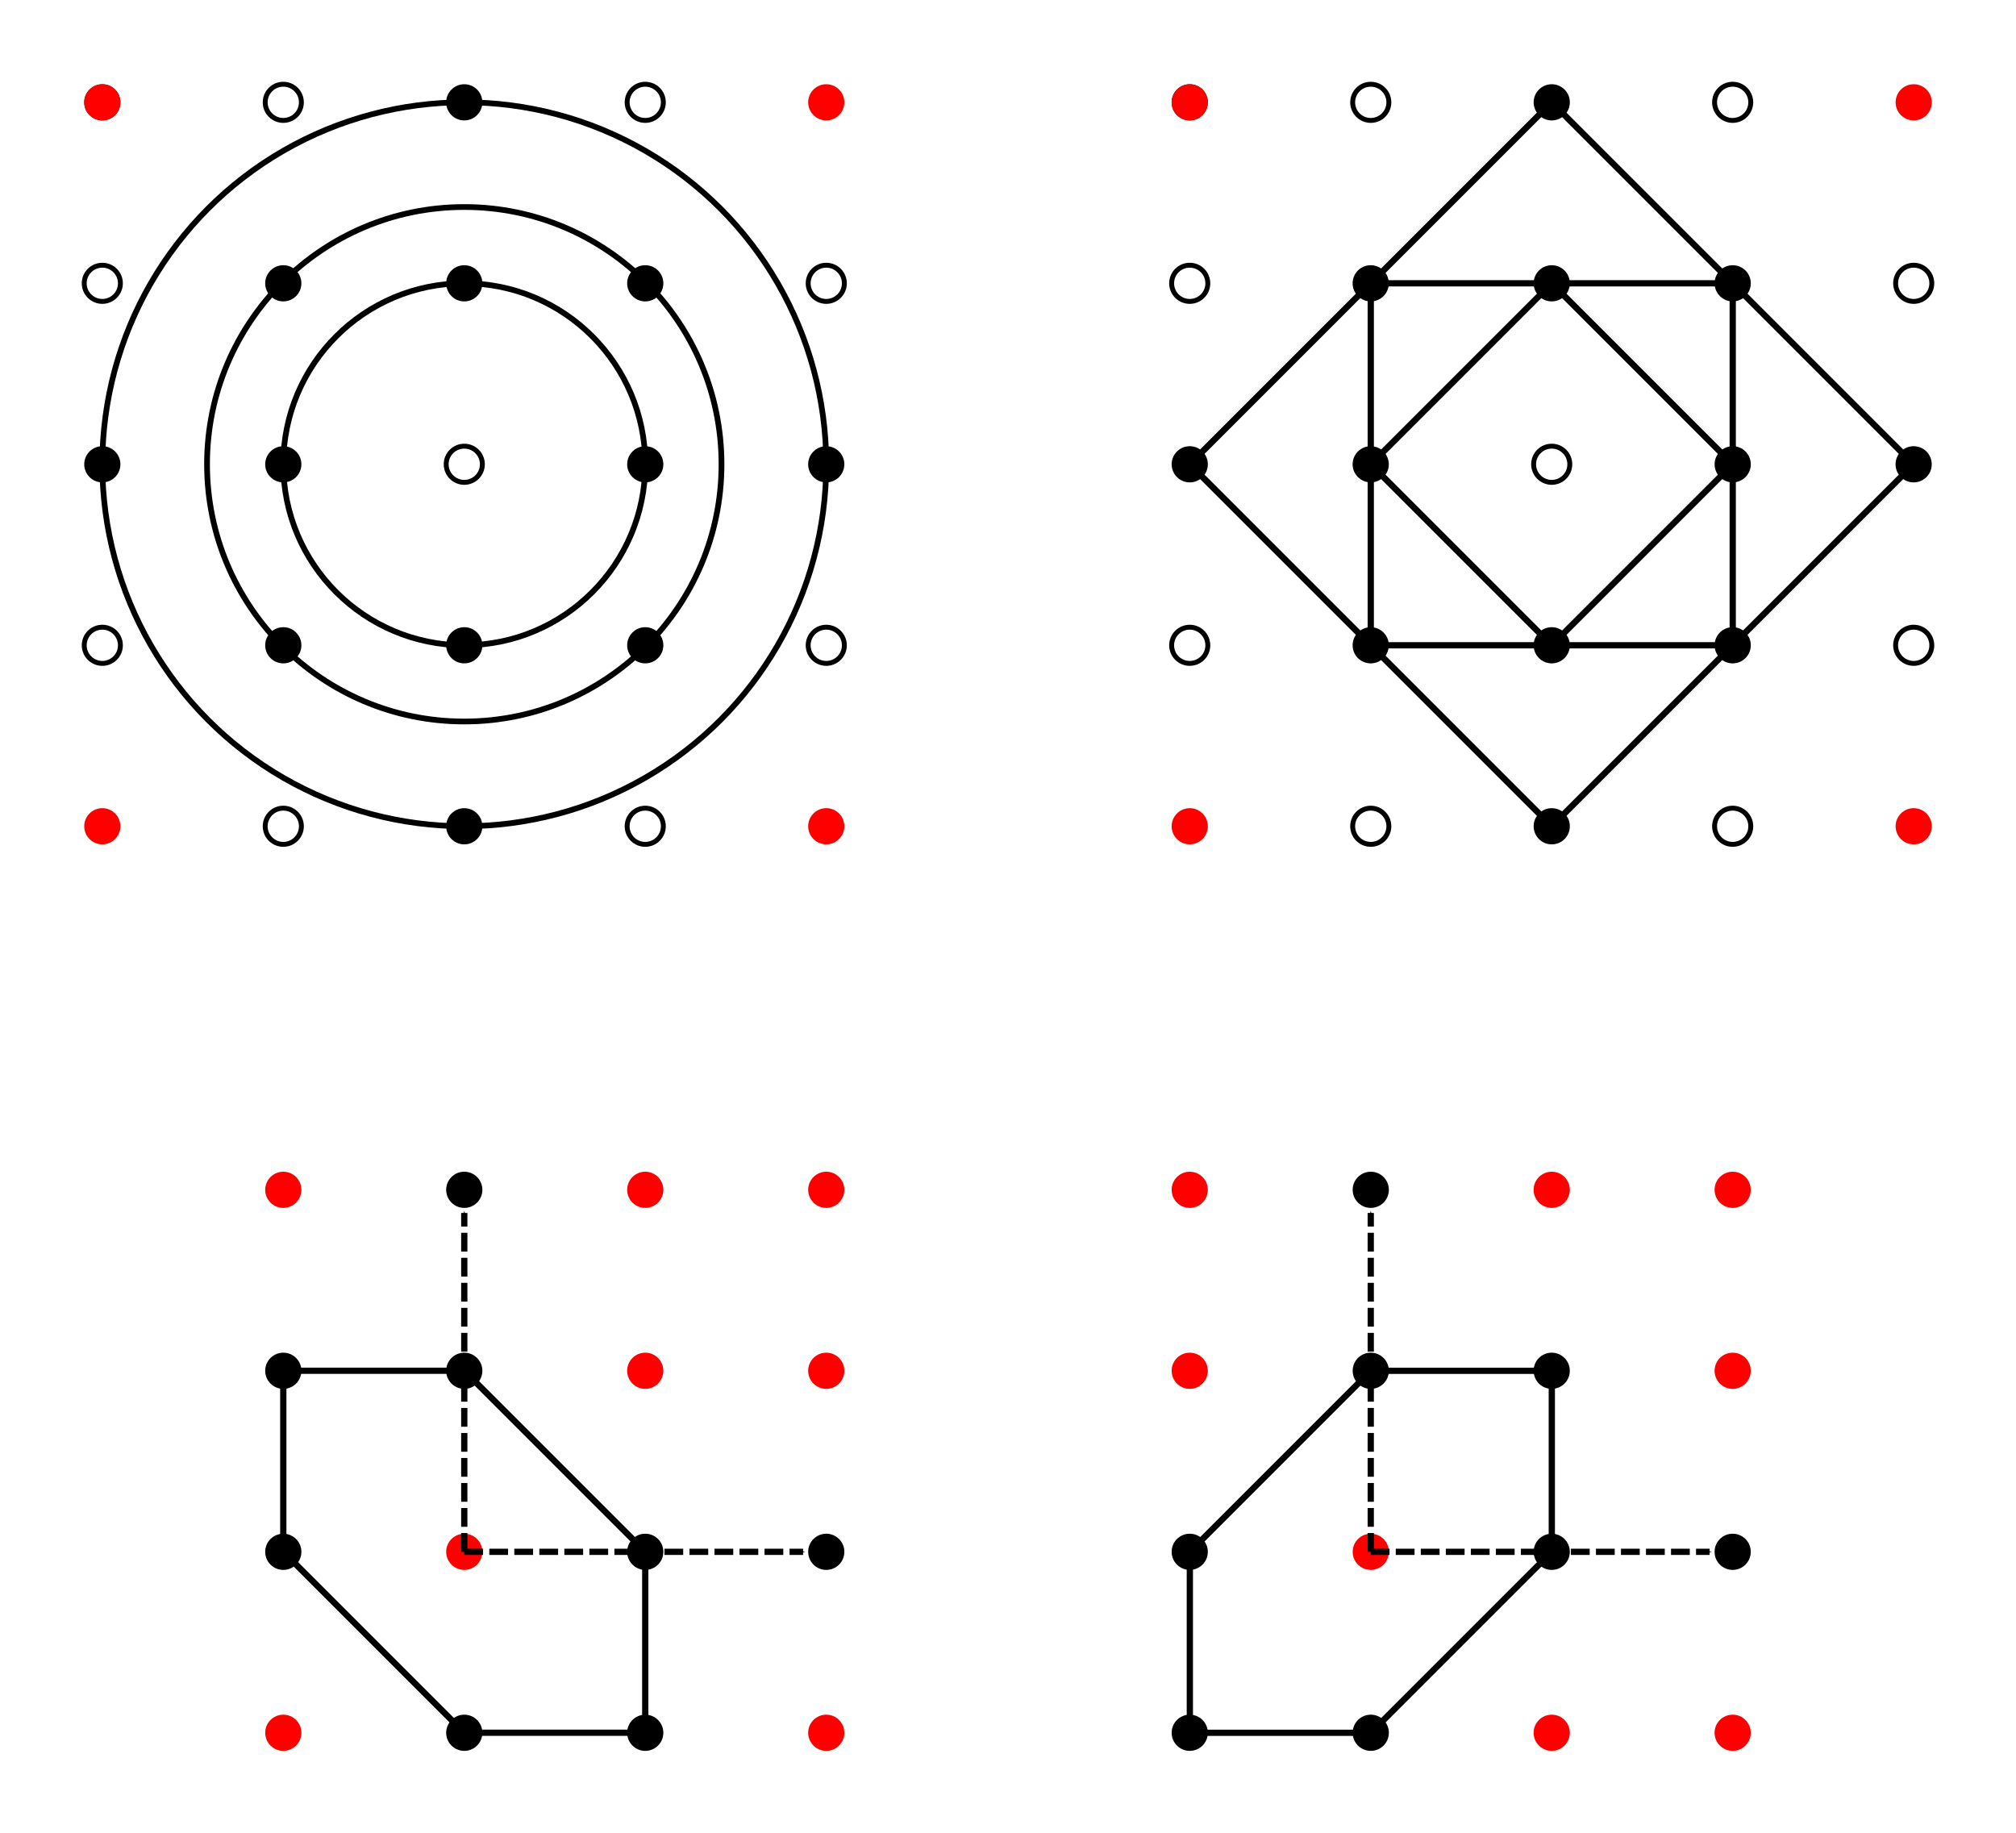 <?xml version="1.0" encoding="UTF-8"?>
<svg version="1.1" viewBox="0 0 246.55 224.12" xmlns="http://www.w3.org/2000/svg" xmlns:xlink="http://www.w3.org/1999/xlink">
 <defs>
  <marker id="Arrow1Mend" overflow="visible" orient="auto">
   <path transform="matrix(-.4 0 0 -.4 -4 0)" d="m0 0 5-5-17.5 5 17.5 5z" fill-rule="evenodd" stroke="#000" stroke-width="1pt"/>
  </marker>
 </defs>
 <g transform="translate(-16.46 -56.074)">
  <circle id="path833" cx="28.973" cy="68.588" r="2.213" fill-opacity=".998"/>
  <circle cx="28.973" cy="68.588" r="2.213" fill="#f00" fill-opacity=".998"/>
  <circle cx="28.973" cy="90.721" r="2.213" fill="none" stroke="#000" stroke-linejoin="round" stroke-width=".6"/>
  <use transform="translate(0 44.266)" width="100%" height="100%" xlink:href="#path833"/>
  <circle cx="28.973" cy="134.99" r="2.213" fill="none" stroke="#000" stroke-linejoin="round" stroke-width=".6"/>
  <circle cx="28.973" cy="157.12" r="2.213" fill="#f00" fill-opacity=".998"/>
  <circle cx="51.106" cy="68.588" r="2.213" fill="none" stroke="#000" stroke-linejoin="round" stroke-width=".6"/>
  <use transform="translate(22.133 22.133)" width="100%" height="100%" xlink:href="#path833"/>
  <use transform="translate(22.133 44.266)" width="100%" height="100%" xlink:href="#path833"/>
  <use transform="translate(22.133 66.4)" width="100%" height="100%" xlink:href="#path833"/>
  <circle cx="51.106" cy="157.12" r="2.213" fill="none" stroke="#000" stroke-linejoin="round" stroke-width=".6"/>
  <use transform="translate(44.266)" width="100%" height="100%" xlink:href="#path833"/>
  <use transform="translate(44.266 22.133)" width="100%" height="100%" xlink:href="#path833"/>
  <circle cx="73.239" cy="112.85" r="2.213" fill="none" stroke="#000" stroke-linejoin="round" stroke-width=".6"/>
  <use transform="translate(44.266 66.4)" width="100%" height="100%" xlink:href="#path833"/>
  <use transform="translate(44.266 88.533)" width="100%" height="100%" xlink:href="#path833"/>
  <circle cx="95.372" cy="68.588" r="2.213" fill="none" stroke="#000" stroke-linejoin="round" stroke-width=".6"/>
  <use transform="translate(66.4 22.133)" width="100%" height="100%" xlink:href="#path833"/>
  <use transform="translate(66.4 44.266)" width="100%" height="100%" xlink:href="#path833"/>
  <use transform="translate(66.4 66.4)" width="100%" height="100%" xlink:href="#path833"/>
  <circle cx="95.372" cy="157.12" r="2.213" fill="none" stroke="#000" stroke-linejoin="round" stroke-width=".6"/>
  <circle cx="117.51" cy="68.588" r="2.213" fill="#f00" fill-opacity=".998"/>
  <circle cx="117.51" cy="90.721" r="2.213" fill="none" stroke="#000" stroke-linejoin="round" stroke-width=".6"/>
  <use transform="translate(88.533 44.266)" width="100%" height="100%" xlink:href="#path833"/>
  <circle cx="117.51" cy="134.99" r="2.213" fill="none" stroke="#000" stroke-linejoin="round" stroke-width=".6"/>
  <circle cx="117.51" cy="157.12" r="2.213" fill="#f00" fill-opacity=".998"/>
  <g fill="none" stroke="#000" stroke-linejoin="round" stroke-width=".7">
   <circle cx="73.239" cy="112.85" r="22.133"/>
   <circle cx="73.239" cy="112.85" r="44.266"/>
   <circle cx="73.239" cy="112.85" r="31.459"/>
  </g>
  <g fill-opacity=".998">
   <circle cx="51.106" cy="201.58" r="2.213" fill="#f00"/>
   <circle cx="51.106" cy="223.71" r="2.213"/>
   <circle cx="51.106" cy="245.85" r="2.213"/>
   <circle cx="51.106" cy="267.98" r="2.213" fill="#f00"/>
   <circle cx="73.239" cy="201.58" r="2.213"/>
   <circle cx="73.239" cy="223.71" r="2.213"/>
   <circle cx="73.239" cy="245.85" r="2.213" fill="#f00"/>
   <circle cx="73.239" cy="267.98" r="2.213"/>
   <circle cx="95.372" cy="201.58" r="2.213" fill="#f00"/>
   <circle cx="95.372" cy="223.71" r="2.213" fill="#f00"/>
   <circle cx="95.372" cy="245.85" r="2.213"/>
   <circle cx="95.372" cy="267.98" r="2.213"/>
   <circle cx="117.51" cy="201.58" r="2.213" fill="#f00"/>
   <circle cx="117.51" cy="223.71" r="2.213" fill="#f00"/>
   <circle cx="117.51" cy="245.85" r="2.213"/>
   <circle cx="117.51" cy="267.98" r="2.213" fill="#f00"/>
  </g>
  <path id="path951" d="m73.239 223.71 22.133 22.133v22.133h-22.133l-22.133-22.133v-22.133z" fill="none" stroke="#000" stroke-width=".765"/>
  <circle cx="161.96" cy="68.588" r="2.213" fill-opacity=".998"/>
  <circle cx="161.96" cy="68.588" r="2.213" fill="#f00" fill-opacity=".998"/>
  <circle cx="161.96" cy="90.721" r="2.213" fill="none" stroke="#000" stroke-linejoin="round" stroke-width=".6"/>
  <use transform="translate(132.99 44.266)" width="100%" height="100%" xlink:href="#path833"/>
  <circle cx="161.96" cy="134.99" r="2.213" fill="none" stroke="#000" stroke-linejoin="round" stroke-width=".6"/>
  <circle cx="161.96" cy="157.12" r="2.213" fill="#f00" fill-opacity=".998"/>
  <circle cx="184.1" cy="68.588" r="2.213" fill="none" stroke="#000" stroke-linejoin="round" stroke-width=".6"/>
  <use transform="translate(155.12 22.133)" width="100%" height="100%" xlink:href="#path833"/>
  <use transform="translate(155.12 44.266)" width="100%" height="100%" xlink:href="#path833"/>
  <use transform="translate(155.12 66.4)" width="100%" height="100%" xlink:href="#path833"/>
  <circle cx="184.1" cy="157.12" r="2.213" fill="none" stroke="#000" stroke-linejoin="round" stroke-width=".6"/>
  <use transform="translate(177.26)" width="100%" height="100%" xlink:href="#path833"/>
  <use transform="translate(177.26 22.133)" width="100%" height="100%" xlink:href="#path833"/>
  <circle cx="206.23" cy="112.85" r="2.213" fill="none" stroke="#000" stroke-linejoin="round" stroke-width=".6"/>
  <use transform="translate(177.26 66.4)" width="100%" height="100%" xlink:href="#path833"/>
  <use transform="translate(177.26 88.533)" width="100%" height="100%" xlink:href="#path833"/>
  <circle cx="228.36" cy="68.588" r="2.213" fill="none" stroke="#000" stroke-linejoin="round" stroke-width=".6"/>
  <use transform="translate(199.39 22.133)" width="100%" height="100%" xlink:href="#path833"/>
  <use transform="translate(199.39 44.266)" width="100%" height="100%" xlink:href="#path833"/>
  <use transform="translate(199.39 66.4)" width="100%" height="100%" xlink:href="#path833"/>
  <circle cx="228.36" cy="157.12" r="2.213" fill="none" stroke="#000" stroke-linejoin="round" stroke-width=".6"/>
  <circle cx="250.5" cy="68.588" r="2.213" fill="#f00" fill-opacity=".998"/>
  <circle cx="250.5" cy="90.721" r="2.213" fill="none" stroke="#000" stroke-linejoin="round" stroke-width=".6"/>
  <use transform="translate(221.52 44.266)" width="100%" height="100%" xlink:href="#path833"/>
  <circle cx="250.5" cy="134.99" r="2.213" fill="none" stroke="#000" stroke-linejoin="round" stroke-width=".6"/>
  <circle cx="250.5" cy="157.12" r="2.213" fill="#f00" fill-opacity=".998"/>
  <g fill="none" stroke="#000" stroke-width=".765">
   <path d="m161.96 112.85 44.266-44.266 44.266 44.266-44.266 44.266-44.266-44.266"/>
   <path d="m184.1 90.721h44.266v44.266h-44.266z"/>
   <path d="m206.23 90.721 22.133 22.133-22.133 22.133-22.133-22.133z"/>
  </g>
  <circle cx="161.96" cy="201.58" r="2.213" fill="#f00" fill-opacity=".998"/>
  <circle cx="161.96" cy="223.71" r="2.213" fill="#f00" fill-opacity=".998"/>
  <g fill-opacity=".998">
   <circle cx="161.96" cy="245.85" r="2.213"/>
   <circle cx="161.96" cy="267.98" r="2.213"/>
   <circle cx="184.1" cy="201.58" r="2.213"/>
   <circle cx="184.1" cy="223.71" r="2.213"/>
  </g>
  <g fill-opacity=".998">
   <circle cx="184.1" cy="245.85" r="2.213" fill="#f00"/>
   <circle cx="184.1" cy="267.98" r="2.213"/>
   <circle cx="206.23" cy="201.58" r="2.213" fill="#f00"/>
   <circle cx="206.23" cy="223.71" r="2.213"/>
   <circle cx="206.23" cy="245.85" r="2.213"/>
  </g>
  <g fill="#f00" fill-opacity=".998">
   <circle cx="206.23" cy="267.98" r="2.213"/>
   <circle cx="228.36" cy="201.58" r="2.213"/>
   <circle cx="228.36" cy="223.71" r="2.213"/>
  </g>
  <circle cx="228.36" cy="245.85" r="2.213" fill-opacity=".998"/>
  <circle cx="228.36" cy="267.98" r="2.213" fill="#f00" fill-opacity=".998"/>
  <path id="path1637" d="m73.239 245.85-1e-6 -41.438" fill="none" marker-end="url(#Arrow1Mend)" stroke="#000" stroke-dasharray="2.295, 0.765" stroke-width=".765"/>
  <use id="use1825" transform="rotate(90 73.239 245.85)" width="100%" height="100%" xlink:href="#path1637"/>
  <use transform="translate(110.86)" width="100%" height="100%" xlink:href="#use1825"/>
  <use transform="translate(110.86)" width="100%" height="100%" xlink:href="#path1637"/>
  <use transform="rotate(90 128.67 301.28)" width="100%" height="100%" xlink:href="#path951"/>
 </g>
</svg>
